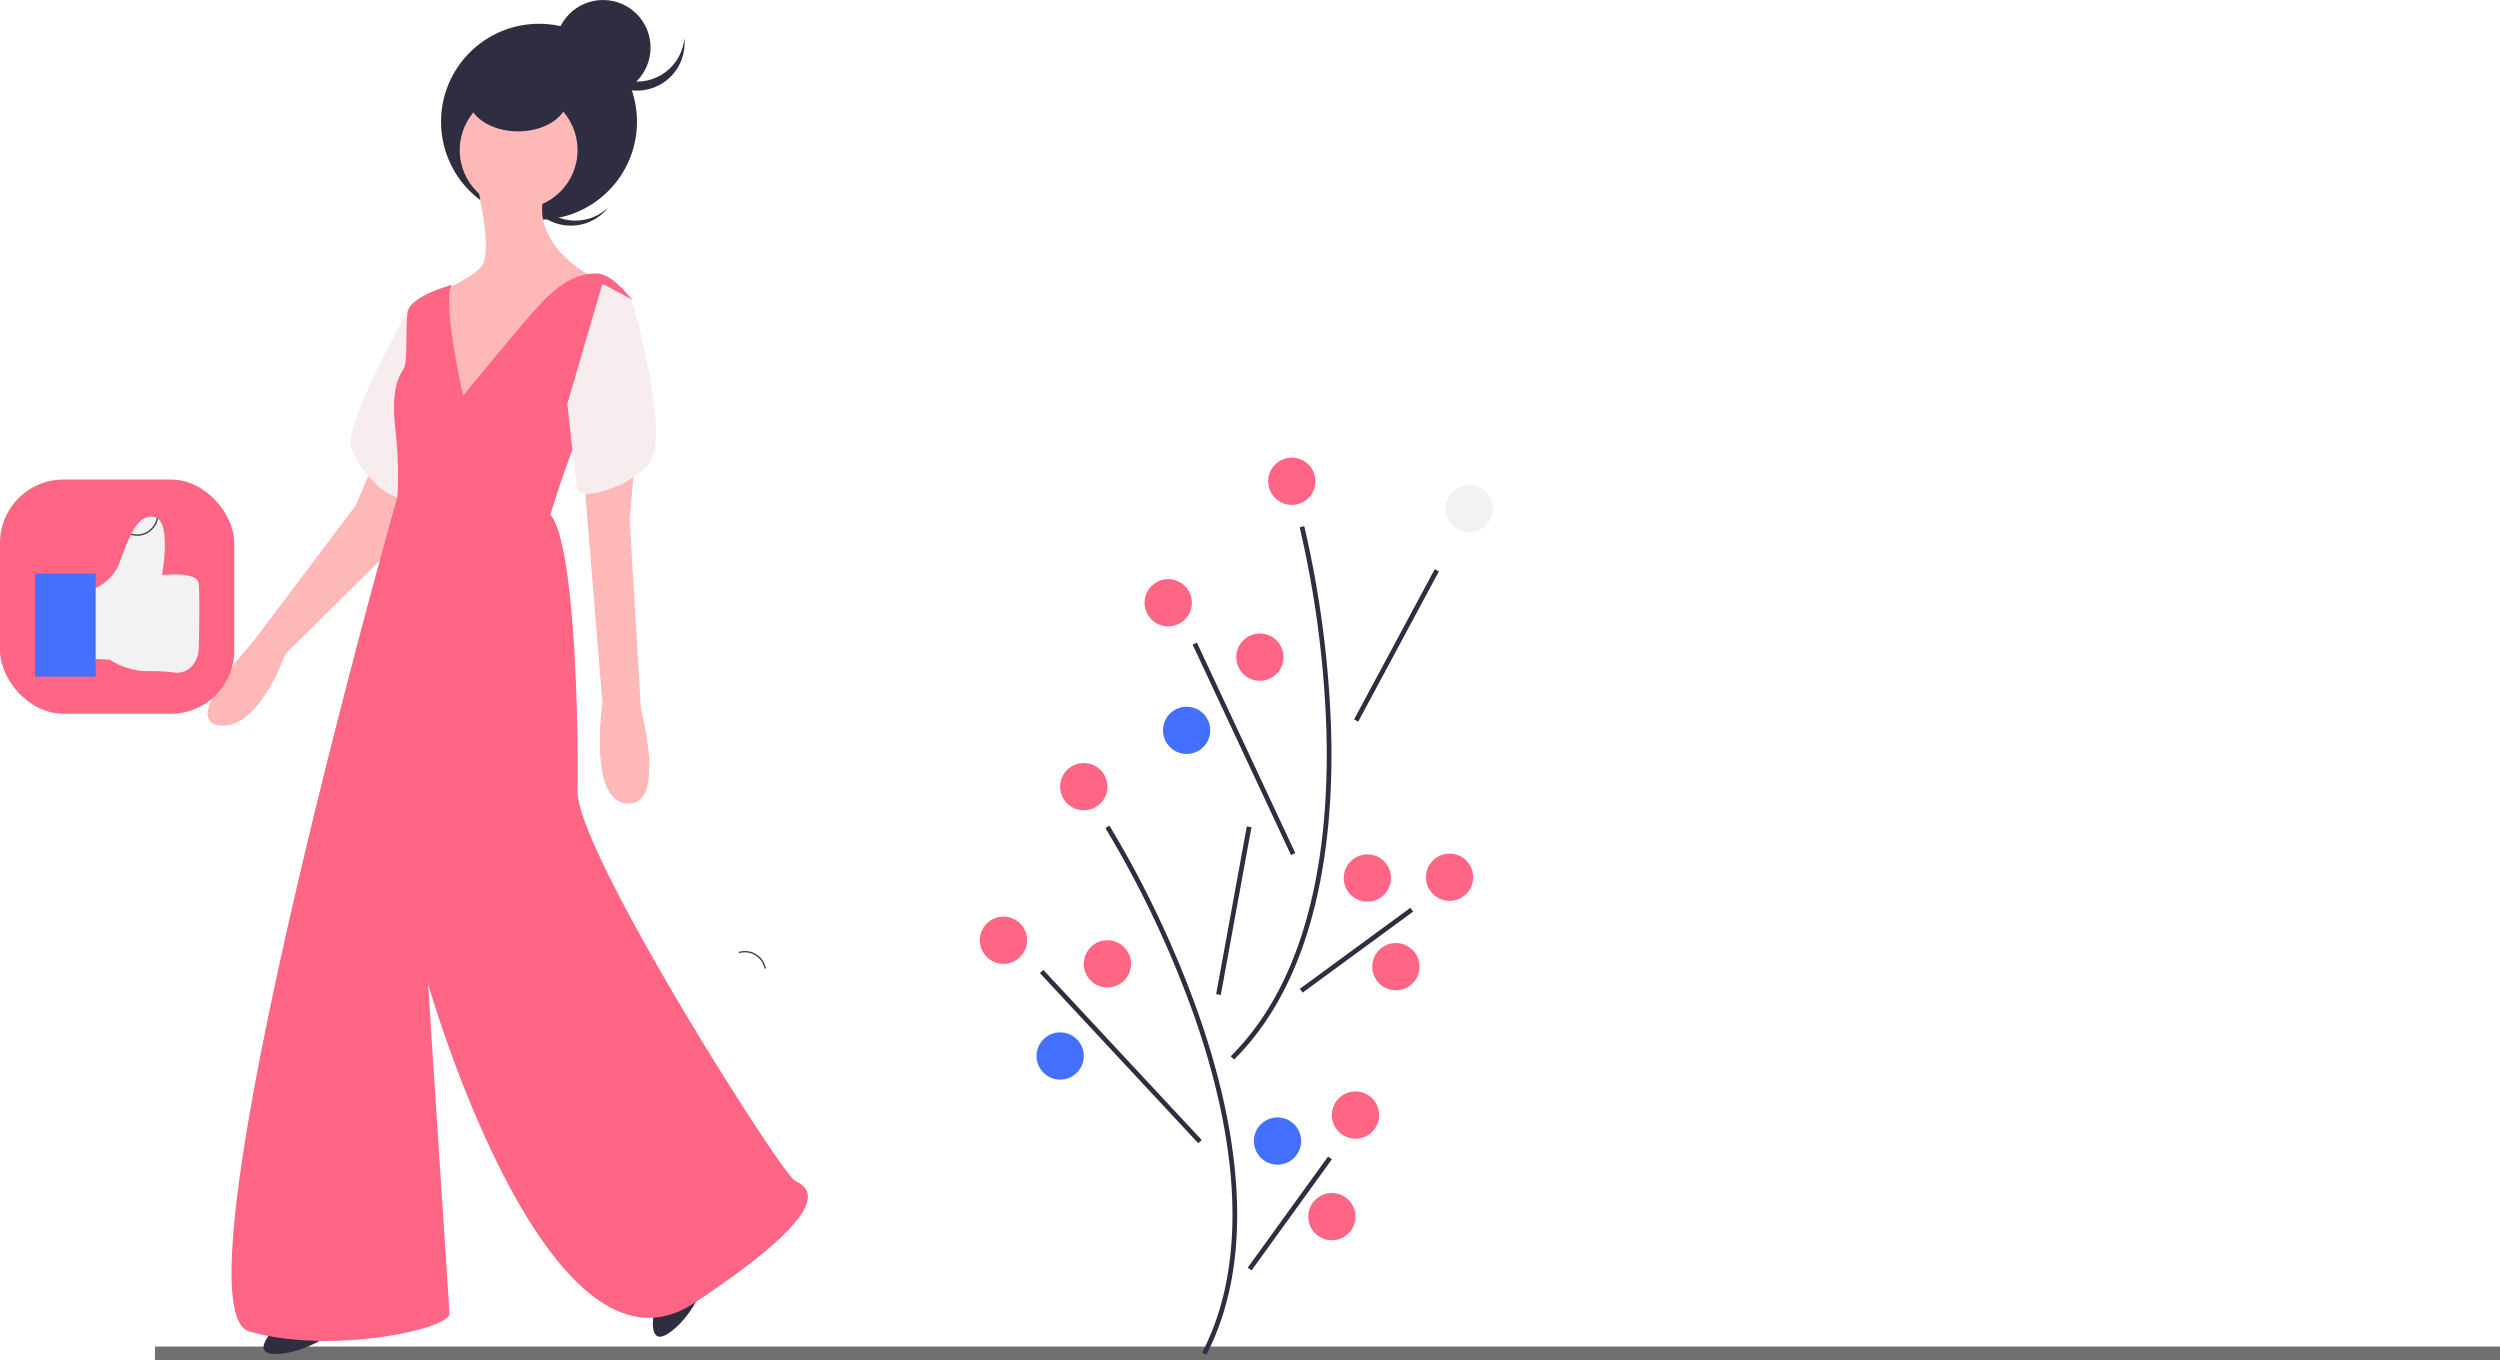 <svg xmlns="http://www.w3.org/2000/svg" id="jumsim_illust" width="472.863" height="257.246" viewBox="0 0 472.863 257.246">
    <defs>
        <style>
            .cls-1{fill:none;stroke:#707070;stroke-width:2px}.cls-2{fill:#2f2e41}.cls-3{fill:#ff6584}.cls-4{fill:#4470ff}.cls-5{fill:#f2f2f2}.cls-6{fill:#ffb8b8}.cls-7{fill:#f7ecee}.cls-8{fill:#3f3d56}
        </style>
    </defs>
    <g id="undraw_like_dislike_1dfj">
        <path id="패스_861" d="M0 0h441.552v.549H0z" class="cls-1" data-name="패스 861" transform="translate(30.311 255.697)"/>
        <path id="패스_776" d="M796.274 626.919l-.794-.41c10.315-19.942 4.8-45.838-1.644-64.051a196.3 196.3 0 0 0-16.658-35.158l.755-.477a197.3 197.3 0 0 1 16.745 35.336c6.503 18.38 12.057 44.535 1.596 64.76z" class="cls-2" data-name="패스 776" transform="translate(-568.096 -370.673)"/>
        <path id="사각형_581" d="M0 0h32.255v.893H0z" class="cls-2" data-name="사각형 581" transform="rotate(-79.645 227.77 -43.916)"/>
        <path id="사각형_582" d="M0 0h.894v43.95H0z" class="cls-2" data-name="사각형 582" transform="rotate(-42.95 332.282 -157.956)"/>
        <path id="사각형_583" d="M0 0h25.922v.894H0z" class="cls-2" data-name="사각형 583" transform="rotate(-54.12 352.674 -111.106)"/>
        <circle id="타원_97" cx="4.469" cy="4.469" r="4.469" class="cls-3" data-name="타원 97" transform="translate(185.329 173.37)"/>
        <circle id="타원_98" cx="4.469" cy="4.469" r="4.469" class="cls-3" data-name="타원 98" transform="translate(204.991 177.839)"/>
        <circle id="타원_99" cx="4.469" cy="4.469" r="4.469" class="cls-4" data-name="타원 99" transform="translate(196.054 195.267)"/>
        <circle id="타원_100" cx="4.469" cy="4.469" r="4.469" class="cls-3" data-name="타원 100" transform="translate(251.913 206.438)"/>
        <circle id="타원_101" cx="4.469" cy="4.469" r="4.469" class="cls-4" data-name="타원 101" transform="translate(237.166 211.354)"/>
        <circle id="타원_102" cx="4.469" cy="4.469" r="4.469" class="cls-3" data-name="타원 102" transform="translate(247.444 225.654)"/>
        <circle id="타원_103" cx="4.469" cy="4.469" r="4.469" class="cls-3" data-name="타원 103" transform="translate(200.522 144.323)"/>
        <path id="패스_777" d="M843.407 471l-.63-.634c15.939-15.811 18.64-42.151 18.1-61.462a196.312 196.312 0 0 0-5.06-38.574l.865-.222a197.314 197.314 0 0 1 5.088 38.771c.546 19.484-2.198 46.081-18.363 62.121z" class="cls-2" data-name="패스 777" transform="translate(-609.991 -270.583)"/>
        <path id="사각형_584" d="M0 0h32.255v.893H0z" class="cls-2" data-name="사각형 584" transform="rotate(-61.766 241.81 -146.082)"/>
        <path id="사각형_585" d="M0 0h.894v43.95H0z" class="cls-2" data-name="사각형 585" transform="rotate(-25.06 387.083 -446.536)"/>
        <path id="사각형_586" d="M0 0h25.922v.894H0z" class="cls-2" data-name="사각형 586" transform="rotate(-36.258 408.558 -281.945)"/>
        <circle id="타원_104" cx="4.469" cy="4.469" r="4.469" class="cls-5" data-name="타원 104" transform="translate(273.413 91.747)"/>
        <circle id="타원_105" cx="4.469" cy="4.469" r="4.469" class="cls-3" data-name="타원 105" transform="translate(216.492 109.54)"/>
        <circle id="타원_106" cx="4.469" cy="4.469" r="4.469" class="cls-3" data-name="타원 106" transform="translate(233.833 119.83)"/>
        <circle id="타원_107" cx="4.469" cy="4.469" r="4.469" class="cls-4" data-name="타원 107" transform="translate(219.977 133.672)"/>
        <circle id="타원_108" cx="4.469" cy="4.469" r="4.469" class="cls-3" data-name="타원 108" transform="translate(269.707 161.454)"/>
        <circle id="타원_109" cx="4.469" cy="4.469" r="4.469" class="cls-3" data-name="타원 109" transform="translate(254.164 161.604)"/>
        <circle id="타원_110" cx="4.469" cy="4.469" r="4.469" class="cls-3" data-name="타원 110" transform="translate(259.555 178.369)"/>
        <circle id="타원_111" cx="4.469" cy="4.469" r="4.469" class="cls-3" data-name="타원 111" transform="translate(239.87 86.561)"/>
        <path id="패스_778" d="M476.025 182.294a9 9 0 0 1-1.118-12.129c-.181.17-.358.346-.528.534a9 9 0 0 0 13.348 12.068c.17-.187.327-.381.478-.579a9 9 0 0 1-12.18.106z" class="cls-2" data-name="패스 778" transform="translate(-373.229 -142.891)"/>
        <circle id="타원_112" cx="18.53" cy="18.53" r="18.53" class="cls-2" data-name="타원 112" transform="translate(83.423 4.499)"/>
        <path id="패스_779" d="M338.7 789.8s-4.927 4.927 0 4.927 9.64-3.213 9.64-3.213z" class="cls-2" data-name="패스 779" transform="translate(-286.663 -538.625)"/>
        <path id="패스_780" d="M540.519 774.319s-1.364 6.833 2.735 4.1 6.235-8.024 6.235-8.024z" class="cls-2" data-name="패스 780" transform="translate(-416.814 -526.23)"/>
        <path id="패스_781" d="M338.435 338.644l-3.213 7.5-19.709 26.135s-13.5 14.567-6 15.424 12.425-13.5 12.425-13.5l23.136-22.922 2.571-10.5z" class="cls-6" data-name="패스 781" transform="translate(-267.972 -250.491)"/>
        <path id="패스_782" d="M396.048 254.46l-3.105.869s-12.1 21.41-10.819 25.908 7.069 10.068 9.64 9.64 4.284-36.417 4.284-36.417z" class="cls-7" data-name="패스 782" transform="translate(-315.732 -196.727)"/>
        <path id="패스_783" d="M436.362 183.392s3.213 13.282.857 15.852-7.5 4.5-7.5 4.5l.857 23.993s9.854-3.428 10.283-3.856 9.212-14.353 9.212-14.353l8.569-8.14s-13.068-6.212-9.212-16.924-13.066-1.072-13.066-1.072z" class="cls-6" data-name="패스 783" transform="translate(-346.191 -148.794)"/>
        <circle id="타원_113" cx="11.14" cy="11.14" r="11.14" class="cls-6" data-name="타원 113" transform="translate(86.957 17.245)"/>
        <path id="패스_784" d="M361.433 240s-7.926 2.142-8.355 5.141 0 9.212-.643 10.5-2.571 3.213-1.714 11.354a75.613 75.613 0 0 1 .428 13.068s-43.487 153.384-28.063 157.882 38.132-.428 37.917-3.428-4.07-62.339-4.07-62.339 22.493 78.834 50.342 60.411 21.637-21.851 19.066-23.136S385 347.114 385.212 335.76s-.428-46.915-5.141-52.271c0 0 4.927-16.281 7.284-18.423s8.14-22.279 8.14-22.279-3.642-4.927-6.641-4.927-5.784 1.071-9.212 4.284S363.575 261 363.575 261s-4.075-18-2.142-21z" class="cls-3" data-name="패스 784" transform="translate(-275.975 -186.126)"/>
        <ellipse id="타원_114" cx="9.426" cy="6.427" class="cls-2" data-name="타원 114" rx="9.426" ry="6.427" transform="translate(88.564 11.997)"/>
        <circle id="타원_115" cx="8.997" cy="8.997" r="8.997" class="cls-2" data-name="타원 115" transform="translate(105.059)"/>
        <path id="패스_785" d="M516.085 122.8a9 9 0 0 1-8.964-8.246c-.021.246-.034.5-.034.749a9 9 0 1 0 17.995 0c0-.253-.013-.5-.034-.75a9 9 0 0 1-8.963 8.247z" class="cls-2" data-name="패스 785" transform="translate(-395.602 -107.372)"/>
        <rect id="사각형_587" width="44.309" height="44.309" class="cls-3" data-name="사각형 587" rx="12" transform="translate(0 90.699)"/>
        <path id="패스_786" d="M240.5 379.641s5.605-.8 7.474-5.872 3.47-9.342 6.673-8.542 1.335 10.944 1.335 10.944 6.673-.8 6.94 1.6c.221 1.989.076 9.65.02 12.228a5.282 5.282 0 0 1-.921 2.92 3.851 3.851 0 0 1-3.9 1.668 31.16 31.16 0 0 0-4.465-.233 13.611 13.611 0 0 1-7.547-2.169l-5.605-.267z" class="cls-5" data-name="패스 786" transform="translate(-225.344 -267.407)"/>
        <path id="사각형_588" d="M0 0h11.478v19.485H0z" class="cls-4" data-name="사각형 588" transform="translate(6.614 108.497)"/>
        <path id="패스_787" d="M268.25 369.24a3.991 3.991 0 0 1-1.139-.164l.076-.256a3.78 3.78 0 0 0 4.792-2.917l.262.05a4.035 4.035 0 0 1-3.991 3.287z" class="cls-8" data-name="패스 787" transform="translate(-242.34 -267.901)"/>
        <path id="패스_789" d="M586.4 592.488a3.991 3.991 0 0 0-1.139.164l.076.256a3.78 3.78 0 0 1 4.792 2.917l.262-.05a4.035 4.035 0 0 0-3.991-3.287z" class="cls-8" data-name="패스 789" transform="translate(-445.525 -412.61)"/>
        <path id="패스_790" d="M514.06 333.309l-1.071 12 2.142 35.989s4.927 18.209-2.571 17.78-4.713-19.066-4.713-19.066l-3.428-41.773z" class="cls-6" data-name="패스 790" transform="translate(-393.898 -247.084)"/>
        <path id="패스_791" d="M502.168 243.2l5.57 3s7.5 26.135 3.213 31.062-13.068 6.855-13.5 4.927-1.928-16.281-1.928-16.281z" class="cls-7" data-name="패스 791" transform="translate(-388.218 -189.533)"/>
    </g>
</svg>
